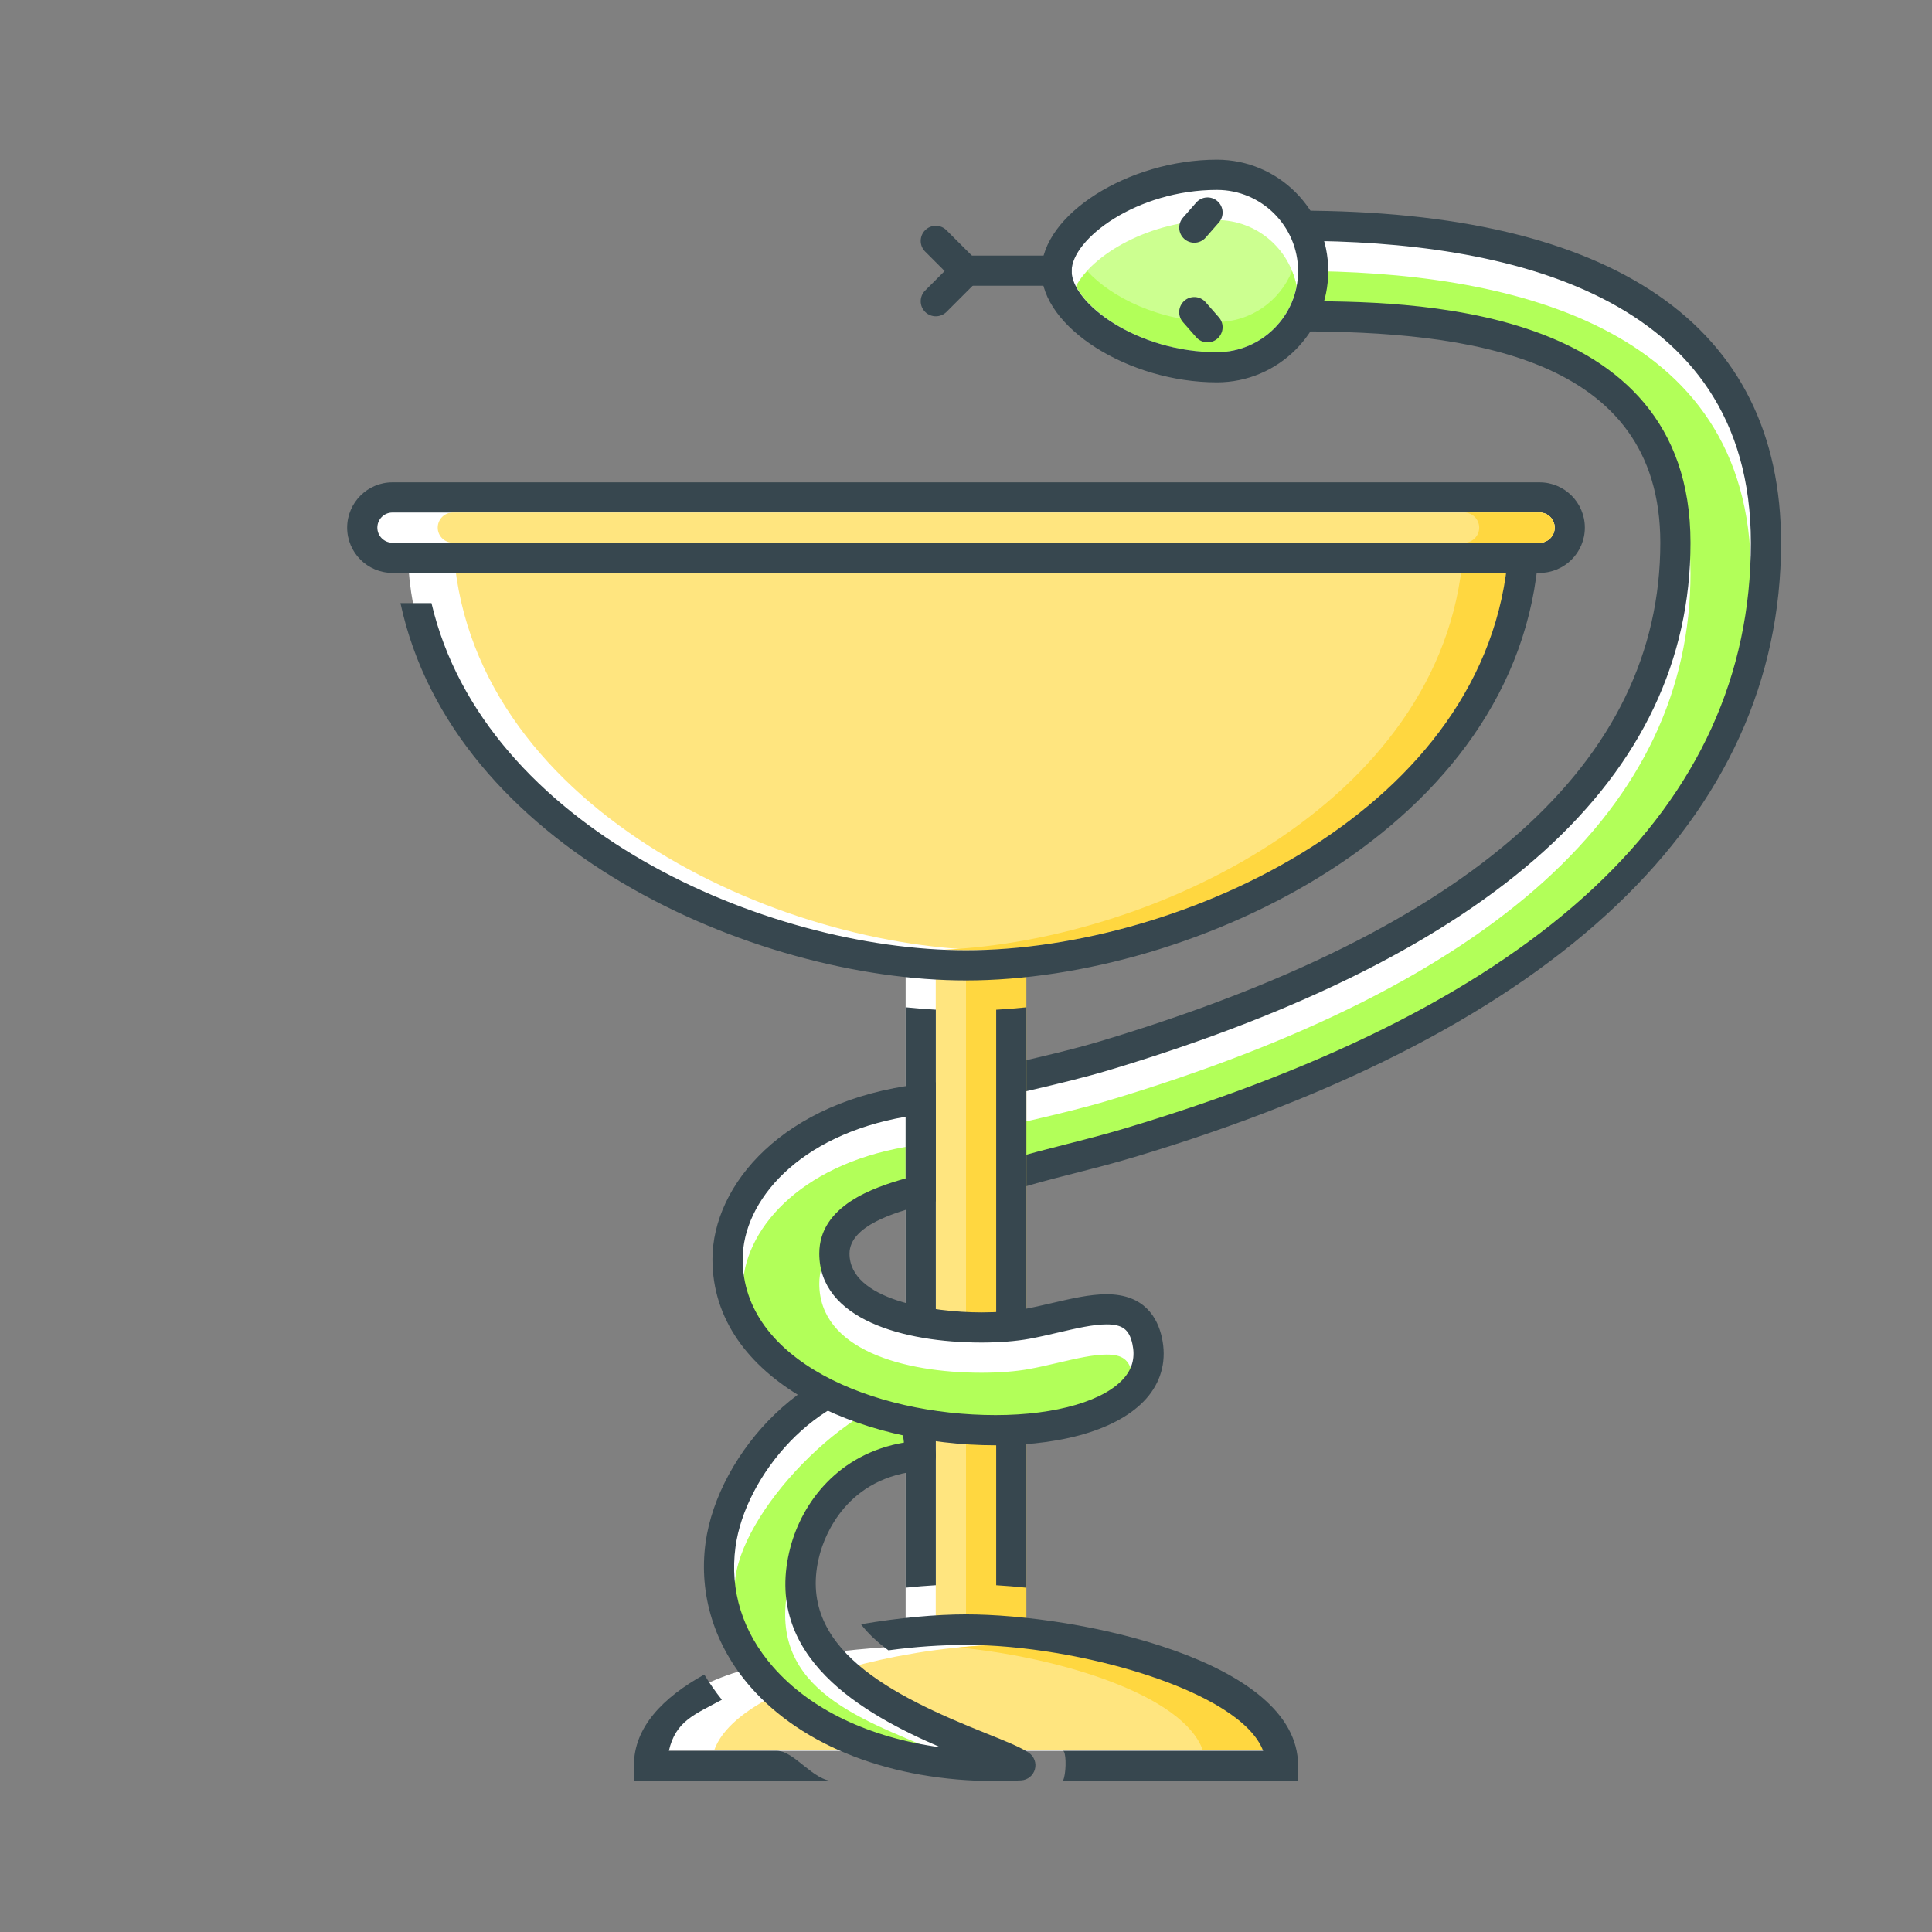 <?xml version="1.0" encoding="utf-8"?>
<!-- Generator: Adobe Illustrator 16.0.0, SVG Export Plug-In . SVG Version: 6.00 Build 0)  -->
<!DOCTYPE svg PUBLIC "-//W3C//DTD SVG 1.1//EN" "http://www.w3.org/Graphics/SVG/1.1/DTD/svg11.dtd">
<svg version="1.1" id="_x3C_Layer_x3E_" xmlns="http://www.w3.org/2000/svg" xmlns:xlink="http://www.w3.org/1999/xlink" x="0px"
	 y="0px" width="64px" height="64px" viewBox="0 0 64 64" enable-background="new 0 0 64 64" xml:space="preserve">
<rect x="0" y="0" width="64" height="64" fill="#808080" stroke="none"/>
<g id="pharmacy">
	<g>
		<g>
			<g>
				<g>
					<path fill="#FFFFFF" d="M43,7.478c-0.828,0-1.5,0.671-1.5,1.5s0.672,1.5,1.5,1.5c4.889,0,12.5,0.5,12.5,7.5
						c0,8.567-8.34,13.823-18.931,17c-1.734,0.521-5.069,1.2-5.069,1.2v3.644c1.534-1,3.572-1.263,5.931-1.971
						C46.617,35.095,58.5,29.494,58.5,17.978C58.5,10.347,51.958,7.478,43,7.478z"/>
				</g>
				<g>
					<path fill="#B2FF59" d="M32,39c0.973-0.468,2.072-0.749,3.305-1.062c0.631-0.16,1.292-0.329,1.982-0.536
						C51.031,33.279,58,27.724,58,18.978c0-8.265-8.157-10-15-10c-0.552,0-1,0.449-1,1S42.448,10,43,10c3.556,0,13,0.978,13,8.978
						c0,7.759-6.489,13.64-19.287,17.479c-1.397,0.419-3.77,0.93-4.713,1.128V39z"/>
				</g>
				<g>
					<path fill="#37474F" d="M31,40.745V35.77l0.4-0.082c0.033-0.007,3.332-0.681,5.025-1.189C48.751,30.802,55,25.243,55,17.978
						c0-6.205-6.413-7-12-7c-1.103,0-2-0.897-2-2s0.897-2,2-2c10.468,0,16,3.804,16,11c0,9.109-7.409,16.147-21.426,20.352
						c-0.704,0.211-1.38,0.383-2.022,0.547c-1.485,0.378-2.767,0.704-3.778,1.364L31,40.745z M32,36.585v2.385
						c0.973-0.468,2.072-0.749,3.305-1.062c0.631-0.16,1.292-0.329,1.982-0.536C51.031,33.249,58,26.724,58,17.978
						c0-8.265-8.157-10-15-10c-0.552,0-1,0.449-1,1s0.448,1,1,1c3.556,0,13,0,13,8c0,7.759-6.489,13.64-19.287,17.479
						C35.315,35.876,32.943,36.387,32,36.585z"/>
				</g>
			</g>
		</g>
		<g>
			<rect x="30" y="28.978" fill="#FFFFFF" width="3" height="28"/>
		</g>
		<g>
			<rect x="31" y="28.978" fill="#FFD740" width="3" height="28"/>
		</g>
		<g>
			<rect x="31" y="28.978" fill="#FFE57F" width="1" height="28"/>
		</g>
		<g>
			<g>
				<path fill="#FFFFFF" d="M21.569,58c0-3,6.745-3.522,10.432-3.522S42.432,55,42.432,58H21.569z"/>
			</g>
			<g>
				<g>
					<path fill="#FFE57F" d="M32.76,54.498c-0.727,0.035-1.532,0.118-2.359,0.25c-0.143,0.023-0.285,0.049-0.427,0.075
						c-0.097,0.017-0.194,0.034-0.291,0.053c-2.823,0.553-5.513,1.654-6.025,3.104h18.187C41.143,55.997,36.379,54.667,32.76,54.498
						z"/>
				</g>
			</g>
			<g>
				<path fill="#FFD740" d="M32.76,54.498c-0.316,0.015-0.653,0.043-0.994,0.077c3.441,0.34,7.44,1.601,8.078,3.403h2
					C41.143,55.997,36.379,54.667,32.76,54.498z"/>
			</g>
		</g>
		<g>
			<g>
				<path fill="#FFFFFF" d="M50.5,17.978C50.5,26.978,40,32,32,32s-18.5-5.022-18.5-14.022H50.5z"/>
			</g>
			<g>
				<g>
					<path fill="#FFE57F" d="M50,17.978H15.012c0.383,8.699,10.769,13.5,17.988,13.5S49.615,26.677,50,17.978z"/>
				</g>
			</g>
			<g>
				<path fill="#FFD740" d="M48.489,17.978C48.117,26.38,38.417,31.145,31.25,31.46c0.253,0.011,0.504,0.018,0.75,0.018
					c7.22,0,17.604-4.801,17.989-13.5H48.489z"/>
			</g>
			<g>
				<g>
					<path fill="#37474F" d="M31,33.447c-0.329-0.018-0.662-0.045-1-0.08v19.227c0.349-0.036,0.683-0.063,1-0.082V33.447z"/>
				</g>
				<g>
					<path fill="#37474F" d="M34,33.368c-0.338,0.035-0.671,0.062-1,0.08v19.065c0.317,0.019,0.651,0.046,1,0.082V33.368z"/>
				</g>
			</g>
		</g>
		<g>
			<g>
				<path fill="#FFFFFF" d="M43.5,8.978c0,1.76-1.427,3.188-3.188,3.188c-2.833,0-5.313-1.771-5.313-3.188s2.479-3.188,5.313-3.188
					C42.073,5.791,43.5,7.218,43.5,8.978z"/>
			</g>
			<g>
				<g>
					<path fill="#CCFF90" d="M42.949,9.478c-0.235-1.243-1.326-2.188-2.637-2.188c-2.265,0-4.153,1.181-4.664,2.188
						c0.511,1.006,2.399,2.188,4.664,2.188C41.623,11.666,42.714,10.721,42.949,9.478z"/>
				</g>
			</g>
			<g>
				<path fill="#B2FF59" d="M40.313,10.666c-1.896,0-3.515-0.828-4.297-1.688c-0.152,0.167-0.284,0.336-0.367,0.5
					c0.511,1.006,2.399,2.188,4.664,2.188c1.311,0,2.401-0.944,2.637-2.188c-0.033-0.174-0.086-0.34-0.15-0.5
					C42.401,9.965,41.439,10.666,40.313,10.666z"/>
			</g>
			<g>
				<path fill="#37474F" d="M40.313,12.666c-2.934,0-5.813-1.827-5.813-3.688s2.879-3.688,5.813-3.688
					C42.346,5.291,44,6.945,44,8.978S42.346,12.666,40.313,12.666z M40.313,6.291c-2.656,0-4.813,1.626-4.813,2.688
					s2.156,2.688,4.813,2.688c1.481,0,2.688-1.206,2.688-2.688S41.794,6.291,40.313,6.291z"/>
			</g>
		</g>
		<g>
			<g>
				<g>
					<path fill="#FFE57F" d="M13,16.978h38H13z"/>
				</g>
				<g>
					<rect x="13" y="16.478" fill="#37474F" width="38" height="1"/>
				</g>
			</g>
			<g>
				<g>
					<g>
						<path fill="#FFFFFF" d="M13,18.478c-0.551,0-1-0.449-1-1s0.449-1,1-1h38c0.552,0,1,0.449,1,1s-0.448,1-1,1H13z"/>
					</g>
				</g>
				<g>
					<g>
						<path fill="#37474F" d="M51,16.978c0.276,0,0.5,0.224,0.5,0.5s-0.224,0.5-0.5,0.5H13c-0.276,0-0.5-0.224-0.5-0.5
							s0.224-0.5,0.5-0.5H51L51,16.978z M51,15.978H13c-0.827,0-1.5,0.673-1.5,1.5s0.673,1.5,1.5,1.5h38c0.827,0,1.5-0.673,1.5-1.5
							S51.827,15.978,51,15.978L51,15.978z"/>
					</g>
				</g>
				<g>
					<path fill="#FFE57F" d="M15,17.978h36c0.276,0,0.5-0.224,0.5-0.5s-0.224-0.5-0.5-0.5H15c-0.276,0-0.5,0.224-0.5,0.5
						S14.724,17.978,15,17.978z"/>
				</g>
				<g>
					<path fill="#FFD740" d="M51,16.978h-2.5c0.276,0,0.5,0.224,0.5,0.5s-0.224,0.5-0.5,0.5H51c0.276,0,0.5-0.224,0.5-0.5
						S51.276,16.978,51,16.978z"/>
				</g>
			</g>
		</g>
		<g>
			<g>
				<path fill="#FFFFFF" d="M26.667,51.379c0.362-1.369,1.5-2.984,3.833-3.157l-0.33-2.735c-3.004-0.216-5.92,2.867-6.303,5.692
					c-0.559,4.128,3.615,7.633,9.933,7.299C32.587,57.666,25.416,56.103,26.667,51.379z"/>
			</g>
			<g>
				<path fill="#B2FF59" d="M26.184,52.251c0.389-1.471,1.576-3.092,3.76-3.465L31,46c-2.644,0.098-6.313,3.852-6.637,6.246
					c-0.195,1.443,0.234,2.817,1.245,3.973C26.844,57.633,28.656,57.684,31,58C28.439,56.9,25.222,55.885,26.184,52.251z"/>
			</g>
			<g>
				<g>
					<path fill="#37474F" d="M25.743,58h-3.586c0.225-1,0.87-1.21,1.756-1.694c-0.215-0.267-0.41-0.549-0.583-0.834
						C21.95,56.236,21,57.225,21,58.478V59h6.613C26.942,59,26.312,58,25.743,58z"/>
				</g>
				<g>
					<path fill="#37474F" d="M32,53.478c-0.975,0-2.202,0.108-3.479,0.328c0.229,0.302,0.535,0.588,0.909,0.864
						c0.896-0.123,1.775-0.18,2.571-0.18c3.673,0,9.092,1.511,9.843,3.511h-6.633c0.101,0,0.118,0.596,0.034,0.9
						c-0.01,0.036-0.032,0.1-0.045,0.1H43v-0.522C43,54.988,35.693,53.478,32,53.478z"/>
				</g>
			</g>
			<g>
				<path fill="#37474F" d="M32.975,59L32.975,59c-3.426,0-6.385-1.139-8.119-3.124c-1.188-1.36-1.715-3.052-1.484-4.765
					c0.406-2.997,3.473-6.366,6.835-6.124c0.238,0.017,0.432,0.201,0.46,0.438l0.33,2.735c0.017,0.136-0.023,0.272-0.109,0.378
					c-0.088,0.105-0.213,0.171-0.35,0.181c-2.508,0.186-3.227,2.18-3.387,2.787c-0.818,3.092,2.413,4.672,5.506,5.91
					c0.659,0.264,1.135,0.454,1.422,0.646c0.179,0.12,0.261,0.341,0.203,0.548c-0.057,0.208-0.24,0.355-0.455,0.367
					C33.537,58.993,33.254,59,32.975,59z M29.726,45.978c-2.644,0.098-5.038,2.874-5.362,5.268
					c-0.195,1.443,0.234,2.817,1.245,3.973c1.235,1.415,3.202,2.347,5.546,2.663c-2.561-1.1-5.933-2.996-4.971-6.63
					c0.389-1.471,1.576-3.092,3.76-3.465L29.726,45.978z"/>
			</g>
		</g>
		<g>
			<g>
				<path fill="#FFFFFF" d="M30.5,39.416c0-1.842,0-3.001,0-3.001c-4,0.483-6.398,2.867-6.398,5.302
					c0,6.698,14.898,7.262,13.898,2.698c-0.374-1.708-2.249-0.875-4-0.555c-1.75,0.321-6.359,0.09-6.359-2.334
					C27.641,40.116,29.709,39.642,30.5,39.416z"/>
			</g>
			<g>
				<path fill="#B2FF59" d="M24.602,42.716c0,3.353,4.316,4.284,8.379,4.284c2.016,0,3.659,0.392,4.288-0.39
					c0.255-0.316,0.334-0.672,0.243-1.089c-0.105-0.479-0.328-0.649-0.854-0.649c-0.443,0-1.002,0.13-1.594,0.268
					c-0.322,0.075-0.65,0.152-0.975,0.211c-0.43,0.079-0.99,0.123-1.574,0.123c-2.599,0-5.375-0.775-5.375-2.949
					c0-1.593,1.817-2.194,2.859-2.489v-2.043C26.453,38.608,24.602,40.785,24.602,42.716z"/>
			</g>
			<g>
				<path fill="#37474F" d="M32.98,47.877c-4.547,0-9.379-2.159-9.379-6.161c0-2.471,2.35-5.255,6.838-5.798L31,35.851v3.942
					l-0.539,0.153c-0.754,0.209-2.32,0.644-2.32,1.58c0,1.538,2.75,1.949,4.375,1.949c0.525,0,1.021-0.038,1.395-0.106
					c0.309-0.057,0.621-0.13,0.928-0.201c0.649-0.151,1.262-0.294,1.82-0.294c1.253,0,1.687,0.78,1.83,1.435
					c0.156,0.71,0.004,1.378-0.44,1.93C37.209,47.28,35.361,47.877,32.98,47.877z M30,36.993c-3.547,0.615-5.398,2.792-5.398,4.723
					c0,3.353,4.316,5.161,8.379,5.161c2.016,0,3.659-0.485,4.288-1.267c0.255-0.316,0.334-0.672,0.243-1.089
					c-0.105-0.479-0.328-0.649-0.854-0.649c-0.443,0-1.002,0.13-1.594,0.268c-0.322,0.075-0.65,0.152-0.975,0.211
					c-0.43,0.079-0.99,0.123-1.574,0.123c-2.599,0-5.375-0.775-5.375-2.949c0-1.593,1.817-2.194,2.859-2.489V36.993z"/>
			</g>
		</g>
		<g>
			<g>
				<path fill="#B2FF59" d="M40,10.841l-0.438-0.5L40,10.841z"/>
			</g>
			<g>
				<path fill="#37474F" d="M40,11.341c-0.139,0-0.277-0.058-0.376-0.171l-0.438-0.5c-0.183-0.208-0.161-0.523,0.047-0.706
					c0.207-0.182,0.522-0.162,0.705,0.047l0.438,0.5c0.183,0.208,0.161,0.523-0.047,0.706C40.234,11.3,40.117,11.341,40,11.341z"/>
			</g>
		</g>
		<g>
			<g>
				<path fill="#B2FF59" d="M40,7.041l-0.438,0.5L40,7.041z"/>
			</g>
			<g>
				<path fill="#37474F" d="M39.563,8.041c-0.117,0-0.234-0.041-0.329-0.124c-0.208-0.182-0.229-0.498-0.047-0.706l0.438-0.5
					c0.183-0.209,0.498-0.228,0.705-0.047c0.208,0.182,0.229,0.498,0.047,0.706l-0.438,0.5C39.84,7.983,39.701,8.041,39.563,8.041z"
					/>
			</g>
		</g>
		<g>
			<g>
				<path fill="#B2FF59" d="M31.938,8.966H35H31.938z"/>
			</g>
			<g>
				<path fill="#37474F" d="M35,9.466h-3.063c-0.276,0-0.5-0.224-0.5-0.5s0.224-0.5,0.5-0.5H35c0.276,0,0.5,0.224,0.5,0.5
					S35.276,9.466,35,9.466z"/>
			</g>
		</g>
		<g>
			<g>
				<path fill="#37474F" d="M31,10.478c-0.128,0-0.256-0.049-0.354-0.146c-0.195-0.195-0.195-0.512,0-0.707l0.646-0.646
					l-0.646-0.646c-0.195-0.195-0.195-0.512,0-0.707s0.512-0.195,0.707,0l1,1c0.195,0.195,0.195,0.512,0,0.707l-1,1
					C31.256,10.429,31.128,10.478,31,10.478z"/>
			</g>
		</g>
	</g>
	<g>
		<path fill="#37474F" d="M49.964,18.291C49.346,26.791,39.132,31.478,32,31.478c-6.645,0-15.965-4.07-17.707-11.5h-1.027
			c1.73,8.075,11.668,12.5,18.734,12.5c7.545,0,18.361-5.043,18.971-14.188H49.964z"/>
	</g>
</g>
</svg>

